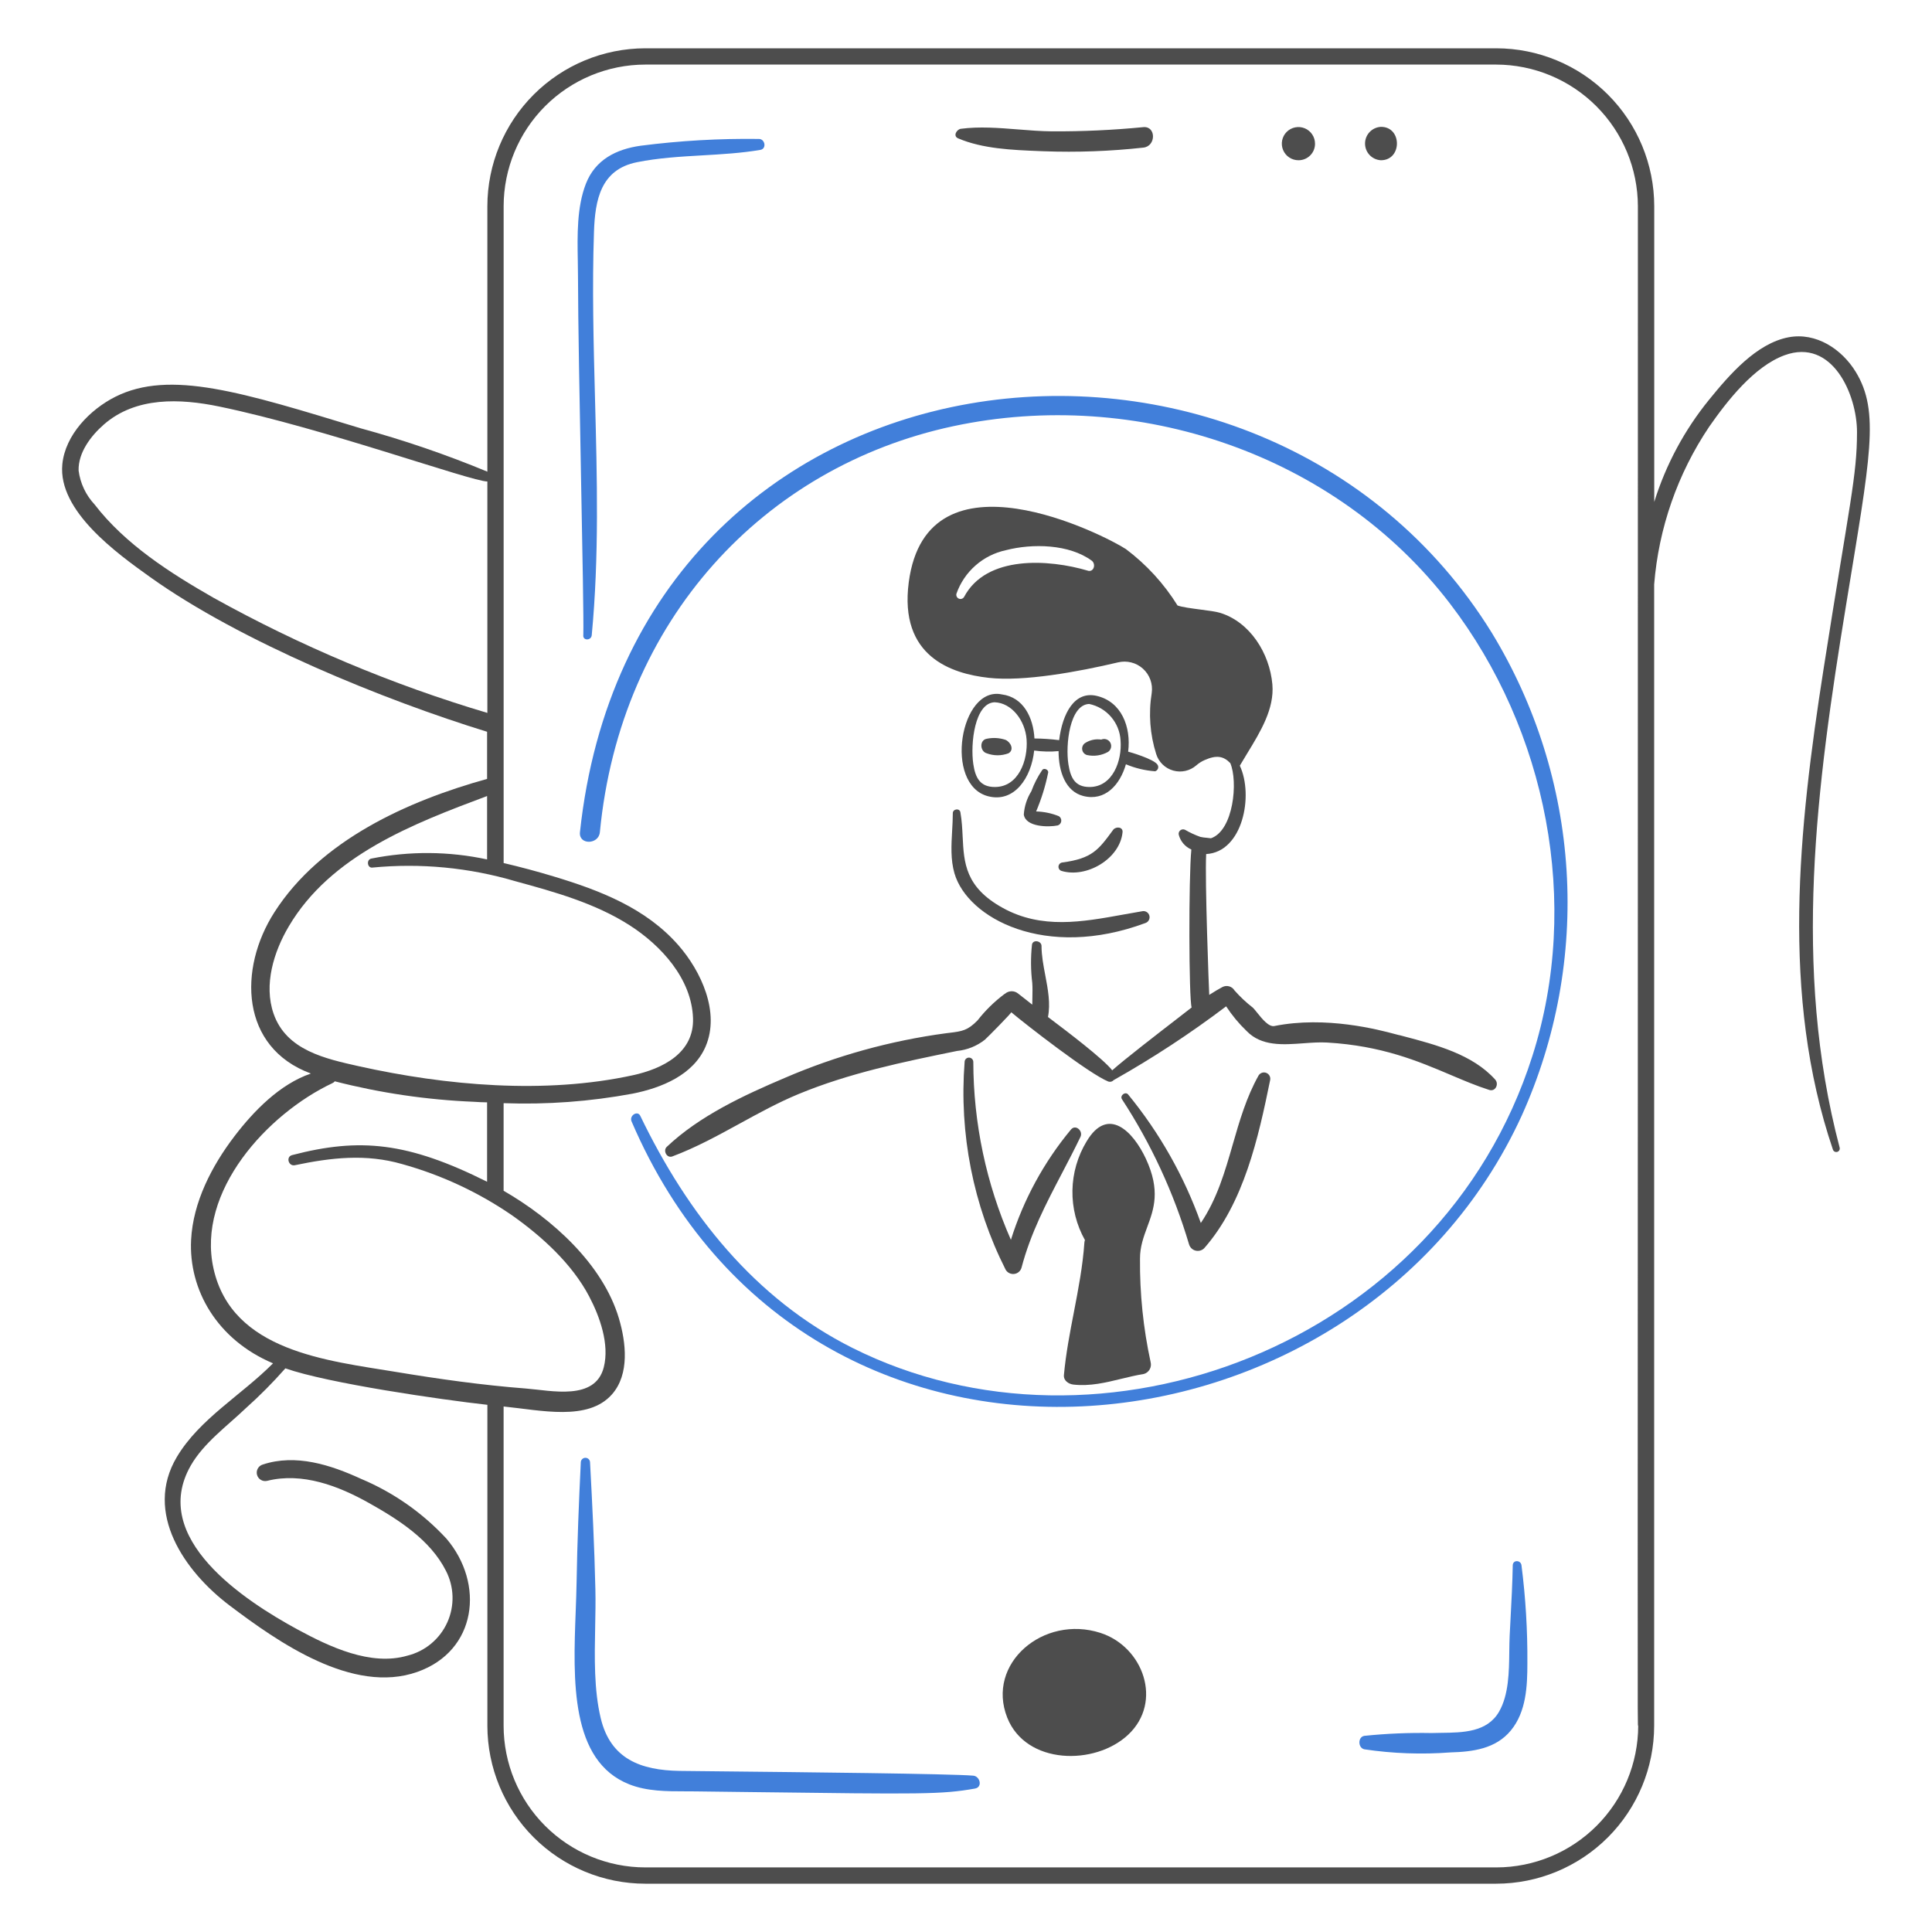 <svg width="120" height="120" viewBox="0 0 120 120" fill="none" xmlns="http://www.w3.org/2000/svg">
<path fill-rule="evenodd" clip-rule="evenodd" d="M36.958 24.783C37.087 29.685 37.216 34.589 36.754 39.455C36.72 39.803 36.18 39.803 36.231 39.44C36.257 38.48 36.179 34.395 36.092 29.841C36.003 25.144 35.904 19.949 35.9 17.17C35.899 16.855 35.894 16.53 35.888 16.201C35.859 14.598 35.828 12.866 36.388 11.42C36.967 9.923 38.27 9.262 39.803 9.05C42.236 8.737 44.687 8.597 47.14 8.63C47.523 8.633 47.628 9.241 47.227 9.31C46.041 9.511 44.832 9.581 43.623 9.65C42.257 9.729 40.89 9.808 39.559 10.076C37.313 10.528 36.961 12.41 36.893 14.396C36.775 17.848 36.866 21.314 36.958 24.783ZM94.52 69.288C84.389 91.434 50.189 95.19 39.228 69.654C39.071 69.288 39.6 68.954 39.769 69.307C42.698 75.382 46.862 80.668 52.943 83.719C68.243 91.393 89.423 83.678 95.183 65.578C98.198 56.099 96.089 45.364 90.059 37.487C82.95 28.199 70.598 24.037 59.198 26.474C47.447 28.988 38.53 38.509 37.259 51.689C37.184 52.473 35.936 52.492 36.022 51.689C39.376 20.369 78.344 16.151 92.656 39.3C95.382 43.77 96.977 48.837 97.302 54.063C97.626 59.289 96.672 64.515 94.52 69.288ZM35.813 98.284C35.854 95.793 35.954 93.319 36.074 90.844C36.072 90.767 36.1 90.693 36.152 90.638C36.204 90.582 36.276 90.549 36.352 90.547C36.429 90.544 36.503 90.572 36.558 90.624C36.614 90.677 36.647 90.749 36.649 90.825C36.79 93.457 36.92 96.07 36.98 98.702C36.998 99.457 36.983 100.243 36.967 101.04C36.929 102.966 36.891 104.956 37.312 106.718C37.919 109.262 39.803 109.954 42.208 109.994C42.55 109.999 43.497 110.009 44.792 110.022L44.793 110.022L44.795 110.022C49.57 110.071 59.073 110.169 60.453 110.29C60.871 110.327 61.046 111.005 60.557 111.091C58.468 111.459 57.303 111.445 46.621 111.309C45.57 111.296 44.428 111.281 43.184 111.266C42.983 111.263 42.78 111.263 42.576 111.263C41.401 111.263 40.187 111.263 39.089 110.83C35.408 109.38 35.597 104.343 35.757 100.103C35.78 99.474 35.803 98.863 35.813 98.284ZM93.821 100.571L93.821 100.571C93.803 100.913 93.785 101.255 93.768 101.596C93.753 101.905 93.749 102.233 93.745 102.571C93.73 103.851 93.712 105.27 93.108 106.318C92.369 107.596 90.866 107.614 89.527 107.63C89.315 107.633 89.108 107.635 88.908 107.642C87.517 107.616 86.127 107.674 84.743 107.816C84.323 107.883 84.341 108.571 84.743 108.653C86.514 108.917 88.308 108.981 90.093 108.845C91.487 108.806 92.902 108.621 93.84 107.485C94.8 106.321 94.868 104.732 94.868 103.303C94.882 101.27 94.76 99.238 94.502 97.222C94.459 96.889 93.969 96.873 93.96 97.222C93.94 98.341 93.88 99.46 93.821 100.571Z" fill="#417FDA"/>
<path fill-rule="evenodd" clip-rule="evenodd" d="M85.773 9.953C87.097 9.953 87.097 7.871 85.773 7.879C85.507 7.892 85.255 8.007 85.071 8.2C84.887 8.393 84.785 8.649 84.785 8.916C84.785 9.183 84.887 9.439 85.071 9.632C85.255 9.825 85.507 9.94 85.773 9.953ZM81.044 9.877C80.919 9.928 80.785 9.954 80.65 9.953C80.445 9.953 80.246 9.893 80.076 9.78C79.906 9.667 79.773 9.506 79.695 9.317C79.617 9.129 79.596 8.921 79.636 8.721C79.676 8.521 79.774 8.337 79.918 8.193C80.063 8.049 80.247 7.95 80.447 7.911C80.647 7.871 80.855 7.892 81.043 7.97C81.232 8.049 81.392 8.181 81.505 8.351C81.618 8.521 81.678 8.721 81.678 8.925C81.679 9.06 81.653 9.194 81.602 9.32C81.55 9.445 81.475 9.559 81.379 9.654C81.283 9.75 81.169 9.826 81.044 9.877ZM59.512 8.594C61.036 9.243 62.869 9.316 64.531 9.383L64.844 9.395C66.903 9.47 68.965 9.395 71.013 9.169C71.815 9.085 71.814 7.821 71.013 7.897C69.125 8.081 67.229 8.169 65.332 8.158C64.647 8.152 63.948 8.096 63.247 8.04C62.039 7.944 60.826 7.847 59.669 8.001C59.407 8.053 59.181 8.453 59.512 8.594ZM66.611 73.944C66.629 72.866 66.934 71.813 67.493 70.891C68.801 68.696 70.362 70.232 71.174 71.974C72.091 73.952 71.67 75.094 71.257 76.213C71.03 76.829 70.805 77.439 70.808 78.177C70.788 80.338 71.009 82.495 71.468 84.607C71.507 84.76 71.485 84.922 71.407 85.059C71.328 85.195 71.199 85.296 71.048 85.339C70.572 85.416 70.107 85.529 69.644 85.641C68.667 85.879 67.702 86.113 66.674 85.999C66.377 85.967 66.05 85.756 66.082 85.407C66.201 84.091 66.451 82.793 66.702 81.496L66.702 81.496C66.977 80.065 67.253 78.635 67.353 77.182C67.357 77.128 67.368 77.075 67.388 77.025C66.861 76.085 66.593 75.022 66.611 73.944ZM62.561 106.684C61.235 103.328 64.807 100.281 68.347 101.421C71.012 102.278 72.248 105.706 70.072 107.747C68.014 109.679 63.724 109.624 62.561 106.684ZM59.139 51.596C59.16 51.228 59.181 50.863 59.181 50.503C59.181 50.242 59.617 50.172 59.654 50.468C59.743 50.975 59.768 51.476 59.792 51.968C59.872 53.587 59.947 55.105 62.286 56.393C64.695 57.724 67.22 57.267 69.749 56.809L69.749 56.809C70.142 56.738 70.534 56.667 70.926 56.602C71.022 56.577 71.124 56.59 71.211 56.64C71.297 56.689 71.361 56.77 71.388 56.866C71.415 56.961 71.404 57.064 71.357 57.151C71.309 57.239 71.23 57.304 71.135 57.334C64.925 59.637 60.098 57.033 59.285 54.25C59.036 53.397 59.088 52.492 59.139 51.596ZM86.958 64.304C86.931 64.304 86.827 64.277 86.657 64.231C85.654 63.964 82.36 63.084 79.151 63.729C78.805 63.799 78.386 63.277 78.077 62.892C77.981 62.773 77.896 62.667 77.827 62.596C77.41 62.273 77.025 61.912 76.676 61.516C76.602 61.392 76.482 61.302 76.343 61.263C76.204 61.224 76.055 61.24 75.927 61.307C75.695 61.426 75.472 61.566 75.242 61.711L75.242 61.711L75.168 61.757L75.108 61.795C75.091 61.516 74.83 54.72 74.917 53.047C77.182 52.927 77.879 49.423 77.008 47.558C77.154 47.307 77.308 47.053 77.464 46.798L77.465 46.797L77.465 46.797C78.294 45.439 79.163 44.015 79.029 42.505C78.857 40.57 77.637 38.629 75.77 38.061C75.529 37.987 75.061 37.926 74.575 37.862C74.01 37.788 73.42 37.711 73.139 37.608C72.297 36.252 71.209 35.064 69.932 34.105C68.694 33.288 57.58 27.553 56.445 36.161C55.836 40.781 59.093 41.843 61.411 42.101C63.59 42.346 66.972 41.725 69.445 41.141C69.716 41.076 69.998 41.078 70.268 41.147C70.538 41.215 70.787 41.349 70.994 41.537C71.2 41.724 71.357 41.959 71.452 42.221C71.546 42.484 71.575 42.765 71.536 43.041C71.329 44.312 71.425 45.613 71.815 46.84C71.892 47.084 72.029 47.306 72.214 47.485C72.398 47.663 72.625 47.793 72.872 47.862C73.119 47.931 73.38 47.938 73.63 47.881C73.881 47.824 74.113 47.706 74.306 47.537C74.463 47.4 74.639 47.288 74.83 47.206C75.558 46.884 75.997 46.962 76.415 47.398C76.903 48.53 76.624 51.58 75.215 52.067C75.13 52.053 75.039 52.045 74.948 52.036C74.814 52.024 74.677 52.011 74.555 51.98C74.228 51.865 73.913 51.719 73.614 51.545C73.568 51.52 73.516 51.509 73.464 51.513C73.412 51.516 73.362 51.535 73.32 51.566C73.278 51.597 73.245 51.639 73.226 51.688C73.207 51.737 73.203 51.79 73.213 51.841C73.265 52.045 73.362 52.234 73.498 52.394C73.634 52.554 73.804 52.681 73.997 52.765C73.823 54.524 73.84 62.053 74.015 62.575C73.868 62.692 73.552 62.936 73.145 63.251C71.908 64.205 69.83 65.81 69.083 66.479C68.511 65.752 66.227 64.026 65.352 63.365C65.24 63.28 65.151 63.213 65.092 63.168C65.256 62.328 65.089 61.446 64.923 60.572C64.807 59.958 64.691 59.348 64.691 58.759C64.691 58.428 64.151 58.339 64.099 58.672C64.013 59.466 64.019 60.267 64.117 61.06C64.137 61.349 64.13 61.647 64.124 61.947V61.947C64.12 62.098 64.117 62.25 64.117 62.401C63.977 62.294 63.837 62.183 63.697 62.071C63.541 61.947 63.385 61.823 63.228 61.704C63.113 61.613 62.971 61.565 62.824 61.568C62.678 61.571 62.537 61.625 62.426 61.721C62.413 61.723 62.401 61.729 62.392 61.739C61.764 62.208 61.201 62.759 60.719 63.377C60.102 64.012 59.742 64.056 58.987 64.149C58.912 64.158 58.833 64.168 58.75 64.178C55.305 64.641 51.939 65.573 48.747 66.949C46.204 68.029 43.451 69.304 41.411 71.236C41.171 71.465 41.411 71.956 41.759 71.828C43.217 71.283 44.585 70.533 45.954 69.783C47.145 69.13 48.335 68.478 49.583 67.96C52.737 66.652 56.084 65.961 59.446 65.276C60.076 65.213 60.675 64.971 61.172 64.579C61.33 64.441 62.845 62.906 62.81 62.872C63.698 63.621 67.647 66.696 68.839 67.176C68.897 67.196 68.959 67.199 69.018 67.183C69.077 67.168 69.13 67.135 69.17 67.089C71.6 65.72 73.934 64.189 76.158 62.506C76.522 63.063 76.949 63.578 77.43 64.039C78.353 64.993 79.676 64.895 80.961 64.8C81.466 64.763 81.965 64.726 82.431 64.754C85.83 64.953 88.081 65.908 90.09 66.76C90.914 67.11 91.698 67.443 92.503 67.699C92.887 67.819 93.116 67.33 92.869 67.054C91.463 65.489 89.211 64.897 87.154 64.356L86.958 64.304ZM67.563 35.444C65.168 34.736 61.263 34.457 59.878 37.082C59.845 37.135 59.794 37.174 59.734 37.192C59.674 37.211 59.61 37.207 59.553 37.181C59.495 37.156 59.449 37.111 59.423 37.054C59.396 36.998 59.391 36.934 59.407 36.874C59.645 36.199 60.052 35.596 60.589 35.124C61.126 34.651 61.775 34.324 62.474 34.174C64.132 33.746 66.413 33.79 67.824 34.834C68.086 35.063 67.928 35.555 67.563 35.447V35.444ZM65.966 72.863C64.979 74.749 64.013 76.593 63.45 78.733C63.422 78.836 63.364 78.929 63.283 78.999C63.202 79.07 63.101 79.114 62.995 79.127C62.889 79.14 62.781 79.121 62.685 79.073C62.589 79.025 62.51 78.949 62.458 78.855C60.448 74.87 59.568 70.41 59.914 65.96C59.914 65.888 59.942 65.82 59.993 65.769C60.043 65.718 60.112 65.69 60.184 65.69C60.255 65.69 60.324 65.718 60.374 65.769C60.425 65.82 60.454 65.888 60.454 65.96C60.461 69.764 61.256 73.526 62.789 77.008C63.575 74.504 64.842 72.178 66.518 70.159C66.81 69.809 67.286 70.247 67.11 70.612C66.74 71.382 66.351 72.126 65.966 72.863ZM78.175 66.796C77.414 68.15 76.991 69.618 76.57 71.08C76.082 72.776 75.596 74.465 74.585 75.962C73.551 73.062 72.024 70.363 70.072 67.982C69.899 67.771 69.536 68.049 69.689 68.278C71.507 71.063 72.909 74.098 73.853 77.287C73.881 77.381 73.932 77.467 74.002 77.535C74.073 77.604 74.159 77.653 74.254 77.677C74.349 77.702 74.449 77.701 74.544 77.676C74.638 77.65 74.725 77.6 74.794 77.531C77.258 74.729 78.161 70.663 78.89 67.091C78.911 67 78.899 66.906 78.856 66.823C78.814 66.741 78.743 66.676 78.657 66.641C78.572 66.605 78.476 66.602 78.388 66.63C78.299 66.659 78.224 66.717 78.175 66.796ZM69.724 51.688C69.567 53.342 67.48 54.566 65.925 54.092C65.868 54.072 65.819 54.034 65.786 53.983C65.754 53.932 65.739 53.871 65.745 53.811C65.751 53.751 65.778 53.694 65.82 53.651C65.862 53.607 65.917 53.579 65.977 53.571C67.832 53.327 68.228 52.786 69.118 51.573L69.149 51.531C69.323 51.322 69.755 51.356 69.724 51.688ZM65.106 47.976C65.125 47.802 64.846 47.681 64.74 47.819C64.459 48.23 64.23 48.675 64.06 49.144C63.788 49.58 63.626 50.077 63.59 50.59C63.7 51.373 65.122 51.388 65.698 51.269C65.756 51.251 65.807 51.216 65.846 51.169C65.885 51.122 65.909 51.065 65.916 51.004C65.924 50.944 65.913 50.883 65.887 50.828C65.861 50.773 65.819 50.727 65.768 50.695C65.319 50.513 64.841 50.414 64.356 50.4C64.688 49.619 64.939 48.807 65.106 47.976ZM65.785 45.972C65.995 44.282 66.749 42.913 68.103 43.219C69.66 43.571 70.263 45.153 70.072 46.687C70.09 46.687 71.693 47.14 71.901 47.506C71.923 47.541 71.936 47.581 71.94 47.623C71.943 47.664 71.937 47.706 71.922 47.745C71.907 47.783 71.883 47.818 71.852 47.846C71.822 47.874 71.785 47.895 71.745 47.906C71.121 47.86 70.509 47.713 69.932 47.471C69.564 48.76 68.627 49.785 67.284 49.44C66.186 49.158 65.75 47.941 65.75 46.652C65.245 46.7 64.736 46.688 64.234 46.617C64.06 48.29 63.014 49.877 61.376 49.457C58.605 48.746 59.634 42.574 62.23 43.132C63.572 43.306 64.182 44.578 64.251 45.868C64.764 45.872 65.276 45.907 65.785 45.972ZM60.453 47.453C60.58 48.307 60.871 48.882 61.794 48.882C63.258 48.882 63.855 47.227 63.764 45.937C63.68 44.752 62.84 43.655 61.777 43.619C60.541 43.663 60.266 46.19 60.453 47.453ZM66.361 47.471C66.496 48.325 66.779 48.888 67.685 48.882C69.114 48.874 69.701 47.245 69.6 45.989C69.57 45.45 69.362 44.935 69.01 44.526C68.657 44.116 68.179 43.834 67.65 43.724C66.437 43.768 66.17 46.271 66.361 47.471ZM62.46 45.955C62.084 45.828 61.681 45.804 61.292 45.885C60.826 45.964 60.86 46.672 61.292 46.791C61.725 46.952 62.201 46.952 62.634 46.791C63 46.589 62.801 46.114 62.46 45.955ZM67.406 46.147C67.701 45.959 68.054 45.884 68.4 45.937C68.501 45.892 68.615 45.886 68.719 45.922C68.824 45.957 68.911 46.03 68.964 46.127C69.017 46.224 69.031 46.337 69.004 46.444C68.977 46.551 68.911 46.644 68.818 46.704C68.421 46.926 67.955 46.994 67.511 46.896C67.434 46.873 67.366 46.829 67.314 46.769C67.261 46.708 67.228 46.634 67.217 46.555C67.206 46.476 67.218 46.395 67.251 46.323C67.285 46.25 67.339 46.189 67.406 46.147Z" fill="#4D4D4D"/>
<path d="M115.26 23.092C114.392 21.678 112.8 20.629 111.095 20.948C109.09 21.325 107.398 23.299 106.163 24.817C104.63 26.7 103.47 28.859 102.748 31.177V12.811C102.745 10.209 101.711 7.715 99.871 5.875C98.031 4.036 95.536 3.002 92.935 3H40.08C37.479 3.003 34.986 4.038 33.147 5.877C31.308 7.716 30.274 10.21 30.271 12.811V29.296C27.7 28.229 25.063 27.328 22.378 26.596C15.052 24.365 10.55 22.945 7.165 24.644C5.598 25.431 4.045 27.014 3.871 28.844C3.594 31.737 7.267 34.372 9.308 35.832C14.942 39.864 23.927 43.507 30.254 45.451V48.379C25.288 49.759 19.911 52.189 17.045 56.659C14.79 60.174 14.919 65.059 19.31 66.679C17.376 67.339 15.756 69.013 14.57 70.564C13.159 72.412 11.99 74.659 11.87 77.012C11.713 80.114 13.48 83.21 16.958 84.679C15.007 86.648 12.391 88.128 10.982 90.499C8.922 93.965 11.469 97.61 14.258 99.718C17.258 101.984 21.908 105.259 25.916 103.847C29.627 102.541 30.111 98.362 27.728 95.567C26.247 93.967 24.44 92.701 22.43 91.856C20.531 90.984 18.369 90.285 16.314 90.967C16.184 91.008 16.075 91.097 16.01 91.217C15.945 91.336 15.929 91.476 15.965 91.607C16.001 91.738 16.087 91.85 16.204 91.919C16.321 91.989 16.461 92.009 16.593 91.978C18.778 91.43 21.033 92.296 22.918 93.355C24.728 94.37 26.721 95.635 27.693 97.555C27.95 98.05 28.092 98.597 28.107 99.154C28.122 99.712 28.011 100.266 27.781 100.774C27.551 101.283 27.209 101.732 26.78 102.089C26.351 102.446 25.847 102.701 25.306 102.835C23.026 103.502 20.459 102.281 18.492 101.215C15.195 99.426 9.252 95.549 11.853 91.021C12.653 89.626 14.119 88.565 15.268 87.466C16.135 86.69 16.956 85.864 17.725 84.991C20.375 85.92 27.391 86.935 30.272 87.256V107.192C30.275 109.792 31.309 112.285 33.148 114.124C34.987 115.962 37.48 116.997 40.08 117H92.932C95.533 116.997 98.027 115.963 99.867 114.124C101.706 112.284 102.741 109.791 102.743 107.189V36.3C103.023 32.797 104.199 29.424 106.159 26.507C107.276 24.905 108.946 22.759 110.846 22.063C113.807 20.983 115.342 24.503 115.342 26.838C115.342 29.558 114.88 31.237 113.269 41.528C111.709 51.493 110.599 61.829 113.843 71.396C113.859 71.451 113.897 71.499 113.947 71.527C113.998 71.555 114.058 71.562 114.113 71.546C114.169 71.53 114.216 71.493 114.244 71.442C114.272 71.391 114.279 71.332 114.263 71.276C111.308 60.083 112.835 48.799 114.664 37.574C116.16 28.403 116.777 25.571 115.26 23.092ZM13.246 37.12C10.563 35.586 7.778 33.806 5.875 31.334C5.332 30.753 4.984 30.015 4.882 29.226C4.852 28.111 5.65 27.066 6.45 26.368C8.441 24.628 11.19 24.748 13.63 25.253C20.091 26.589 29.272 29.906 30.271 29.906V44.28C24.352 42.522 18.643 40.121 13.246 37.12ZM16.993 62.962C16.37 61.166 17.002 59.122 17.934 57.543C20.542 53.12 25.654 51.165 30.254 49.443V53.381C27.884 52.87 25.434 52.852 23.057 53.329C22.744 53.399 22.813 53.922 23.127 53.887C26.122 53.597 29.146 53.886 32.032 54.74C34.454 55.4 36.962 56.101 39.089 57.459C41.057 58.715 42.961 60.787 43.045 63.244C43.118 65.404 41.162 66.379 39.316 66.784C33.842 67.979 27.697 67.427 22.291 66.226C20.22 65.76 17.783 65.243 16.993 62.962ZM13.264 78.802C12.184 73.992 16.615 69.184 20.635 67.282C20.697 67.257 20.752 67.216 20.792 67.162C23.62 67.888 26.517 68.314 29.435 68.434C29.696 68.45 29.975 68.469 30.254 68.469V73.4C25.324 70.936 22.349 70.649 18.143 71.745C17.742 71.849 17.916 72.457 18.317 72.373C20.562 71.902 22.727 71.653 24.974 72.302C27.404 72.976 29.707 74.048 31.787 75.474C33.647 76.786 35.529 78.491 36.597 80.528C37.257 81.784 37.864 83.489 37.503 84.919C36.972 87.025 34.244 86.366 32.659 86.243C29.959 86.035 27.274 85.656 24.608 85.215C20.34 84.509 14.416 83.94 13.264 78.803V78.802ZM101.752 107.189C101.747 109.521 100.818 111.756 99.169 113.405C97.519 115.054 95.284 115.983 92.952 115.988H40.08C37.747 115.986 35.51 115.058 33.86 113.409C32.21 111.759 31.282 109.522 31.28 107.189V87.36C33.602 87.592 36.519 88.288 38.006 86.611C39.12 85.354 38.881 83.371 38.442 81.888C37.442 78.52 34.305 75.705 31.28 73.96V68.52C33.965 68.618 36.654 68.419 39.296 67.928C41.072 67.574 43.063 66.779 43.826 65C44.737 62.876 43.544 60.316 42.136 58.709C40.112 56.4 37.26 55.303 34.402 54.441C33.373 54.13 32.327 53.849 31.282 53.605V12.811C31.284 10.478 32.212 8.241 33.861 6.591C35.511 4.942 37.747 4.014 40.08 4.011H92.932C95.264 4.016 97.5 4.945 99.149 6.594C100.798 8.243 101.727 10.478 101.732 12.811C101.735 109.75 101.692 107.189 101.752 107.189V107.189Z" fill="#4D4D4D"/>
</svg>
